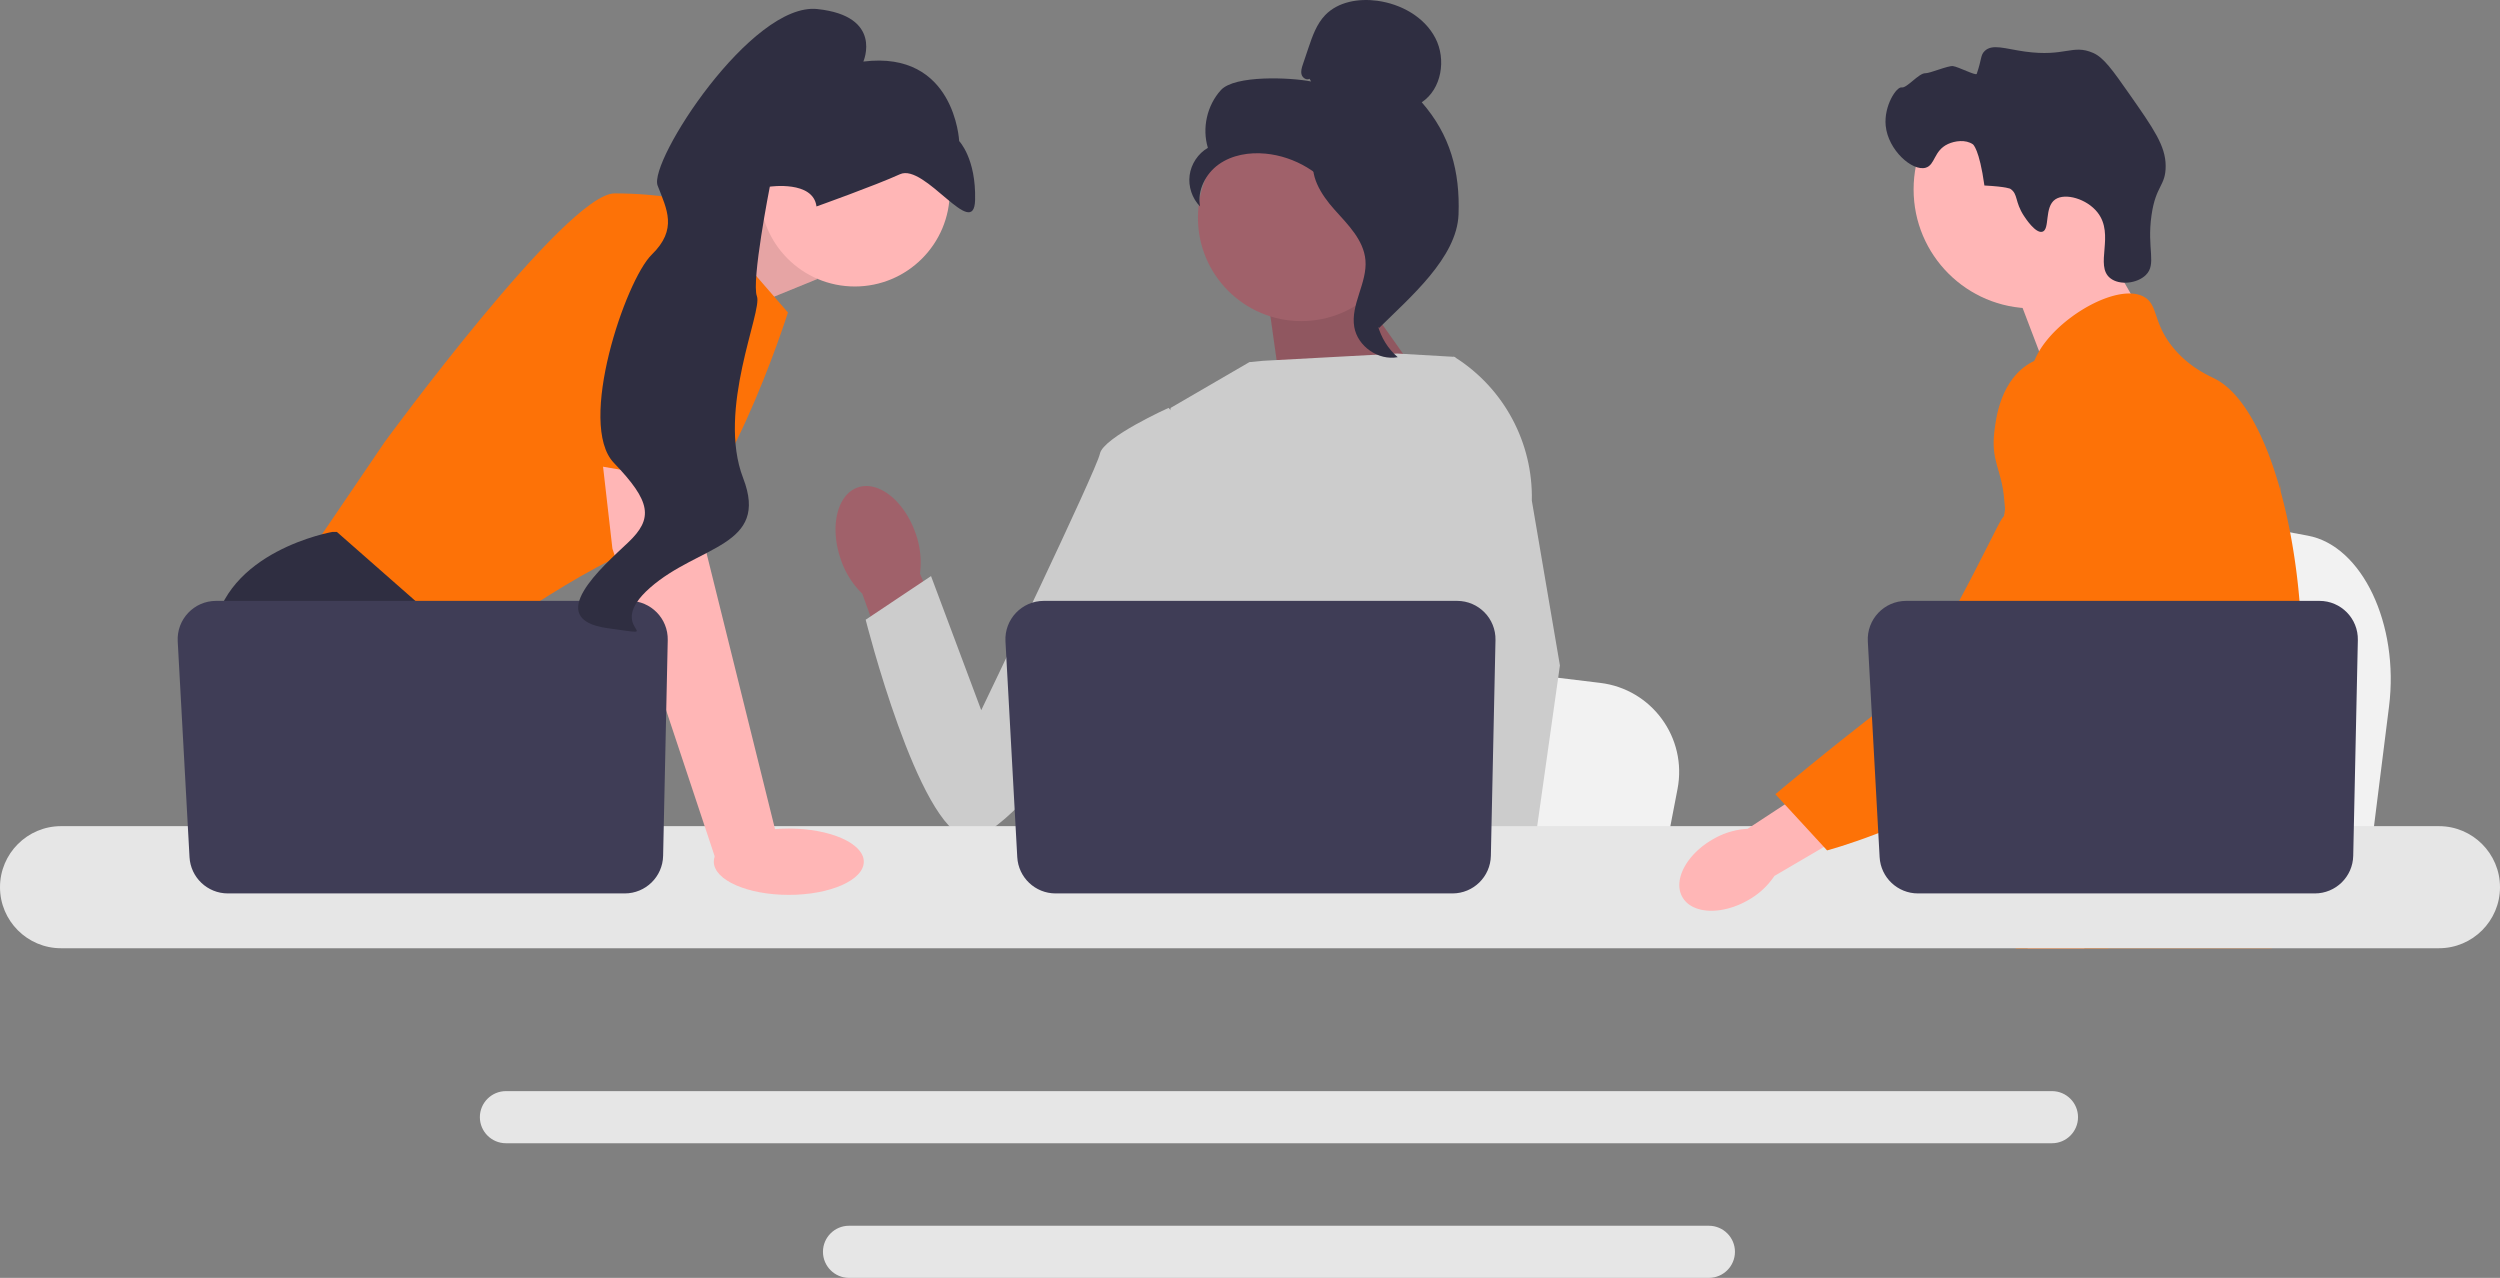 <svg xmlns="http://www.w3.org/2000/svg" width="866.81" height="443.068"><rect width="100%" height="100%" fill="#808080" stroke="none"/><path fill="#f2f2f2" d="m828.335 244.952-2.715 21.622-6.74 53.704H683.498c1.057-12.037 2.502-29.362 4.046-48.065.152-1.868.312-3.748.464-5.639 3.872-47.014 8.108-100.216 8.108-100.216l17.799 3.315 34.532 6.422 14.071 2.615 37.682 7.016c18.787 3.49 31.71 30.693 28.135 59.226Z"/><path fill="#ffb6b6" d="m725.93 79.358 16.649 29.134-31.999 22.677-13.65-35.811 29-16z"/><circle cx="704.735" cy="65.675" r="41.244" fill="#ffb6b6"/><path fill="#2f2e41" d="M701.774 74.896c-3.275-4.984-1.99-7.591-4.731-9.423 0 0-1.104-.737-9-1.157-1.768-12.724-3.974-14.267-3.975-14.267-2.543-1.779-6.318-1.2-8.666-.113-4.966 2.3-4.39 7.27-7.735 8.22-4.619 1.314-13.024-6.091-13.852-14.569-.675-6.915 3.78-13.631 5.547-13.276 1.752.352 5.947-5.003 8.212-4.92 1.547.056 7.867-2.69 9.567-2.476 1.857.235 7.978 3.43 8.233 2.7 1.773-5.073 1.252-6.48 2.756-7.93 2.666-2.572 7.026-.782 13.867.18 14.074 1.977 16.53-2.663 23.743.482 3.644 1.59 6.692 5.874 12.641 14.38 8.32 11.895 12.479 17.843 12.506 24.78.027 7.074-3.399 6.625-4.904 17.098-1.675 11.658 1.884 16.989-2.004 20.776-3.005 2.928-9.113 3.623-12.322 1.053-5.494-4.398 1.696-15.012-4.384-22.766-3.732-4.76-11.238-6.878-14.676-4.525-3.888 2.66-1.746 10.469-4.48 11.21-2.341.634-5.772-4.589-6.343-5.457Z"/><path fill="#fd7207" d="M797.85 237.338c-1.15 19.67-5.72 25.88-7.32 49.11-.35 5.1-.56 11.02-.56 18.08 0 1.8.01 3.54.01 5.24 0 3.62-.07 7.04-.49 10.51a46.33 46.33 0 0 1-1.78 8.5h-88.83c-.01-.02-.01-.04-.02-.06-.52-2.26-.85-4.42-1.1-6.49-.08-.66-.15-1.31-.21-1.95-.08-.75-.15-1.49-.22-2.22-.27-2.91-.54-5.66-1.18-8.29-.86-3.63-2.42-7.05-5.62-10.35-1.31-1.35-2.62-2.4-3.9-3.32-.25-.17-.49-.34-.74-.51-3.54-2.43-6.89-4.18-9.79-9.14-.05-.07-.09-.15-.13-.22-.5-.87-1.8-3.15-2.74-6.19-.99-3.16-1.59-7.13-.51-11.19 2.57-9.62 12.09-10.58 19.87-20.3.84-1.05 1.67-2.21 2.46-3.5 3.52-5.72 4.47-10.76 5.59-16.75.18-.97.34-1.93.47-2.86.1-.7.19-1.39.26-2.07.62-5.71.32-10.63-.41-15.03-2.38-14.41-9.4-23.33-4.44-36.26 1.56-4.06 3.77-7.11 6-9.72 4.72-5.53 9.57-9.12 8.73-16.26-.85-7.2-6.31-8.19-6.92-14.48-.31-3.18.73-6.53 2.68-9.82v-.01c6.24-10.59 21.82-20.34 31.72-20.03 1.83.05 3.45.46 4.8 1.25 4.89 2.88 2.85 9.17 10.34 17.99 5.57 6.55 11.87 9.17 14.26 10.41 9.47 4.94 17.17 19.51 22.4 38.14.04.14.08.28.12.43 3.23 11.67 5.51 24.92 6.64 38.36.48 5.69.76 11.41.82 17.07.05 4.52-.05 8.44-.26 11.93Z"/><path fill="#ffb6b6" d="m731.331 304.728-1.811 5.04-1.14 3.159-2.64 7.351-3.06 8.5h-19.67l3.3-8.5 1.53-3.96 2.54-6.55 4.26-11 16.691 5.96z"/><path fill="#fd7207" d="M790.84 167.827c-.05.65-.12 1.37-.19 2.15-.78 7.94-2.62 22.15-5.31 38.36-1.42 8.55-3.08 17.66-4.95 26.71-4.02 19.53-9.02 38.76-14.67 51.4-1.01 2.28-2.05 4.34-3.11 6.16-.81 1.39-1.66 2.76-2.55 4.11-2.88 4.43-6.11 8.63-9.46 12.55-.13.17-.28.33-.43.5-.54.64-1.1 1.27-1.66 1.9-2.74 3.09-5.54 5.97-8.25 8.61-3.3 3.22-6.48 6.07-9.33 8.5h-31.94l-.13-.06-4.6-2.04s1.31-1.54 3.5-4.45c.45-.59.93-1.24 1.45-1.95.64-.87 1.33-1.83 2.07-2.87a231.2 231.2 0 0 0 5.17-7.64 257.63 257.63 0 0 0 11.98-20.5c.48-.93.97-1.87 1.46-2.82.01-.03.03-.06.04-.09.83-1.62 1.65-3.29 2.47-4.99 6.95-14.46 8.94-26.46 9.51-30.35.8-5.5 1.91-13.19 1.61-21.65-.2-5.58-1.01-11.48-2.94-17.34v-.01a49.188 49.188 0 0 0-4.63-10.16c-5.65-9.38-10.24-9.77-13.89-19.99-1.08-3.03-3.53-9.87-2.78-17.09v-.01c.09-.89.24-1.79.44-2.69v-.01c.05-.25.12-.51.19-.76.57-2.21 1.51-4.4 2.94-6.48 2.79-4.04 6.6-6.44 10.01-7.87l.01-.01c3.94-1.64 7.34-1.99 8-2.05 14.61-1.3 25.94 10.98 32.13 17.69 2.39 2.59 4.58 4.76 6.58 6.53 15.57 13.9 19.84 5.02 20.95.43.17-.71.26-1.32.31-1.72ZM790.89 167.308c0 .05-.01.22-.05.5.02-.15.03-.3.04-.44 0-.03 0-.05.01-.06Z"/><path fill="#e6e6e6" d="M711.47 378.318H175.42c-4.98 0-9.04 4.05-9.04 9.03 0 4.99 4.06 9.04 9.04 9.04h536.05c4.98 0 9.03-4.05 9.03-9.04 0-4.98-4.05-9.03-9.03-9.03ZM592.51 424.998H294.37c-4.98 0-9.03 4.05-9.03 9.03s4.05 9.04 9.03 9.04h298.14c4.98 0 9.04-4.06 9.04-9.04s-4.06-9.03-9.04-9.03Z"/><path fill="#ffb6b6" d="m235.069 81.275 33.784-14.218 14.491 29.705-35.502 14.491-12.773-29.978z"/><path d="m235.069 81.275 33.784-14.218 14.491 29.705-35.502 14.491-12.773-29.978z" opacity=".1"/><path fill="#fd7207" d="m239.872 69.955 33.328 38.4s-23.185 73.177-46.37 79.697-65.93 38.4-65.93 38.4l-53.616-34.777 26.083-38.4s63.034-86.218 79.698-86.218c16.664 0 26.807 2.898 26.807 2.898Z"/><path fill="#2f2e41" d="M194.843 320.278h-77.582l-4.905-6.557L92.33 286.95l-4.608-6.159s-17.388-31.879-13.766-60.86c3.623-28.98 41.298-35.501 41.298-35.501h1.55l46.124 40.53-2.753 37.718 14.606 24.272 20.062 33.328Z"/><path fill="#2f2e41" d="M133.15 320.278h-20.794v-30.792l20.794 30.792z"/><path fill="#f2f2f2" d="m581.644 273.532-2.586 13.418-6.42 33.328H443.681c1.007-7.47 2.383-18.222 3.854-29.829.145-1.159.297-2.325.442-3.5 3.688-29.176 7.723-62.192 7.723-62.192l16.954 2.057 32.893 3.985 13.404 1.623 35.893 4.355c17.896 2.166 30.205 19.047 26.8 36.755Z"/><path fill="#2f2e41" d="M764.144 320.278H694.2c1.065-1.254 1.666-1.978 1.666-1.978l20.968-3.463 43.203-7.13s1.971 5.094 4.108 12.57Z"/><path fill="#a0616a" d="m467.455 95.766 30.418 43.018-53.059 1.585-5.695-40.427 28.336-4.176z"/><path d="m467.455 95.766 30.418 43.018-53.059 1.585-5.695-40.427 28.336-4.176z" opacity=".1"/><path fill="#a0616a" d="M317.446 184.896c-3.903-11.259-12.876-18.371-20.041-15.886-7.165 2.485-9.808 13.625-5.902 24.888a29.822 29.822 0 0 0 7.464 11.944l17.14 47.497 22.117-8.518-19.245-45.92c.615-4.723.09-9.526-1.533-14.005Z"/><path fill="#ccc" d="m523.347 162.977-.041 43.84-4.08 16.194-8.39 33.306-6.107 30.633-4.55 22.822-1.623 8.151a124.135 124.135 0 0 1-3.659 2.355H388.921c-6.02-3.615-9.39-6.427-9.39-6.427s1.667-1.565 3.572-4.079c3.217-4.245 7.108-11.2 4.724-17.845-.5-1.39-.63-3.086-.478-4.977.97-12.476 14.056-33.575 14.056-33.575l-2.71-31.314-1.188-13.722 8.377-66.91 27.308-15.874 4.714-.456 46.536-2.514 19.235 1.108.876.24 18.794 39.044Z"/><path fill="#ffb6b6" d="M525.414 320.278h-23.185l-1.021-10.506-.022-.21 6.564-.449 17.077-1.166.297 6.288.232 4.826.058 1.217z"/><path fill="#ccc" d="m531.121 173.576 9.74 57.144-7.948 56.23-1.24 8.752-2.187 15.454-.674 4.753.022.514.166 3.855H501.47l-1.015-10.506-.087-.942-2.072-21.518-.036-.362-4.398-45.63 8.622-32.98.637-2.428v-.007l3.752-56.47-2.906-25.662-.029-.24c.058.037.11.073.167.11.152.093.304.188.45.29 16.924 10.737 27.01 29.574 26.567 49.643ZM415.748 152.379l-10.588-10.95s-22.664 10.217-23.794 15.885c-1.13 5.669-41.146 88.926-41.146 88.926l-17.41-46.499-22.662 15.13s18.184 72.192 35.19 75.581 74.001-85.446 74.001-85.446l6.409-52.627Z"/><path fill="#e6e6e6" d="M845.64 286.447H21.16c-11.67 0-21.16 9.5-21.16 21.17s9.49 21.16 21.16 21.16h824.48c11.67 0 21.17-9.49 21.17-21.16s-9.5-21.17-21.17-21.17Z"/><path fill="#3f3d56" d="m518.522 221.94-1.603 74.802c-.155 7.241-6.07 13.03-13.312 13.03H366.004c-7.071 0-12.91-5.527-13.295-12.588l-4.09-74.803c-.417-7.628 5.656-14.042 13.296-14.042H505.21c7.465 0 13.472 6.137 13.312 13.6Z"/><circle cx="296.385" cy="66.41" r="32.922" fill="#ffb6b6"/><path fill="#ffb6b6" d="m241.321 152.551 3.623 39.124 24.634 99.26-21.282 7.459-35.956-108.168-4.966-43.471 33.947 5.796z"/><path fill="#3f3d56" d="m231.522 221.94-1.603 74.802c-.155 7.241-6.07 13.03-13.312 13.03H79.004c-7.071 0-12.91-5.527-13.295-12.588l-4.09-74.803c-.417-7.628 5.656-14.042 13.296-14.042H218.21c7.465 0 13.472 6.137 13.312 13.6Z"/><ellipse cx="273.5" cy="298.778" fill="#ffb6b6" rx="26" ry="11.5"/><path fill="#fd7207" d="m190.242 158.532 14.853-79.158s41.298-5.796 42.747 7.97-1.036 81.042-1.036 81.042l-56.564-9.854Z"/><path fill="#2f2e41" d="M283.095 71.586s20.366-7.268 28.956-11.18c8.59-3.91 25.657 23.367 26.037 8.961.38-14.406-5.518-20.447-5.518-20.447s-1.472-31.515-33.223-27.575c0 0 6.984-15.767-15.94-18.205-22.925-2.438-58.59 52.92-55.396 61.194 3.194 8.273 7.023 15.113-2.039 23.958-9.062 8.846-26.03 58.77-13.12 72.204 12.91 13.434 13.758 19.263 4.912 27.62-8.846 8.358-29.754 26.531-7.147 29.686 22.607 3.155-2.068.799 14.785-14.026 16.854-14.825 41.448-14.22 32.265-38.005-9.183-23.785 6.771-57.87 4.775-63.04-1.996-5.17 4.472-38.005 4.472-38.005s15.055-2.212 16.181 6.86Z"/><circle cx="451.191" cy="75.499" r="35.838" fill="#a0616a"/><path fill="#2f2e41" d="M454.051 27.317c-1.037.606-2.426-.31-2.758-1.464-.333-1.154.054-2.379.439-3.516l1.933-5.728c1.372-4.061 2.827-8.265 5.797-11.357C463.945.586 471.07-.6 477.482.26c8.236 1.104 16.362 5.564 20.192 12.939 3.83 7.374 2.199 17.664-4.72 22.266 9.861 11.303 13.299 23.9 12.756 38.891-.543 14.991-16.88 28.788-27.533 39.348-2.379-1.442-4.542-8.2-3.233-10.656 1.308-2.455-.567-5.3 1.054-7.562 1.62-2.261 2.976 1.34 1.338-.909-1.034-1.419 3-4.683 1.464-5.533-7.432-4.108-9.904-13.37-14.571-20.464-5.63-8.556-15.266-14.35-25.463-15.312-5.617-.53-11.55.43-16.154 3.69-4.604 3.262-7.585 9.09-6.517 14.63-2.765-2.808-4.142-6.923-3.622-10.829.519-3.906 2.922-7.518 6.324-9.506-2.068-6.842-.296-14.711 4.506-20.005 4.801-5.295 24.28-4.393 31.29-3l-.542-.93Z"/><path fill="#2f2e41" d="M455.14 53.475c9.285 1.002 15.989 9.045 21.65 16.472 3.262 4.281 6.68 9.009 6.598 14.391-.083 5.441-3.72 10.109-5.46 15.265-2.841 8.43-.072 18.458 6.694 24.233-6.685 1.269-13.912-3.743-15.066-10.449-1.343-7.806 4.574-15.34 3.874-23.23-.618-6.95-6.096-12.3-10.752-17.497-4.657-5.198-9.03-12.094-6.888-18.736l-.65-.45Z"/><path fill="#ffb6b6" d="M593.947 290.977c-9.196 5.231-13.952 14.217-10.622 20.069 3.33 5.852 13.483 6.355 22.682 1.12a26.479 26.479 0 0 0 9.219-8.45l38.687-22.655-11.019-17.929-36.968 24.238a26.48 26.48 0 0 0-11.979 3.607Z"/><path fill="#fd7207" d="M724.935 124.84c-1.156-.457-11.3-4.299-20.562.773-10.638 5.826-12.281 19.126-12.857 23.791-1.332 10.776 2.59 13.192 3.418 24.101 1.55 20.41 5.634-2.874-.89 6.443-2.257 3.224-25.316 53.198-38.034 62.986-24.733 19.037-40.439 32.444-40.439 32.444l17.93 19.478s28.334-7.55 53.377-23.81c25.688-16.68 38.532-25.02 48.469-41.336.856-1.405 21.331-36.176 10.335-74.624-2.508-8.77-7.104-24.839-20.747-30.245Z"/><path fill="#3f3d56" d="m817.522 221.94-1.603 74.802c-.155 7.241-6.07 13.03-13.312 13.03H665.004c-7.071 0-12.91-5.527-13.295-12.588l-4.09-74.803c-.417-7.628 5.656-14.042 13.296-14.042H804.21c7.465 0 13.472 6.137 13.312 13.6Z"/></svg>